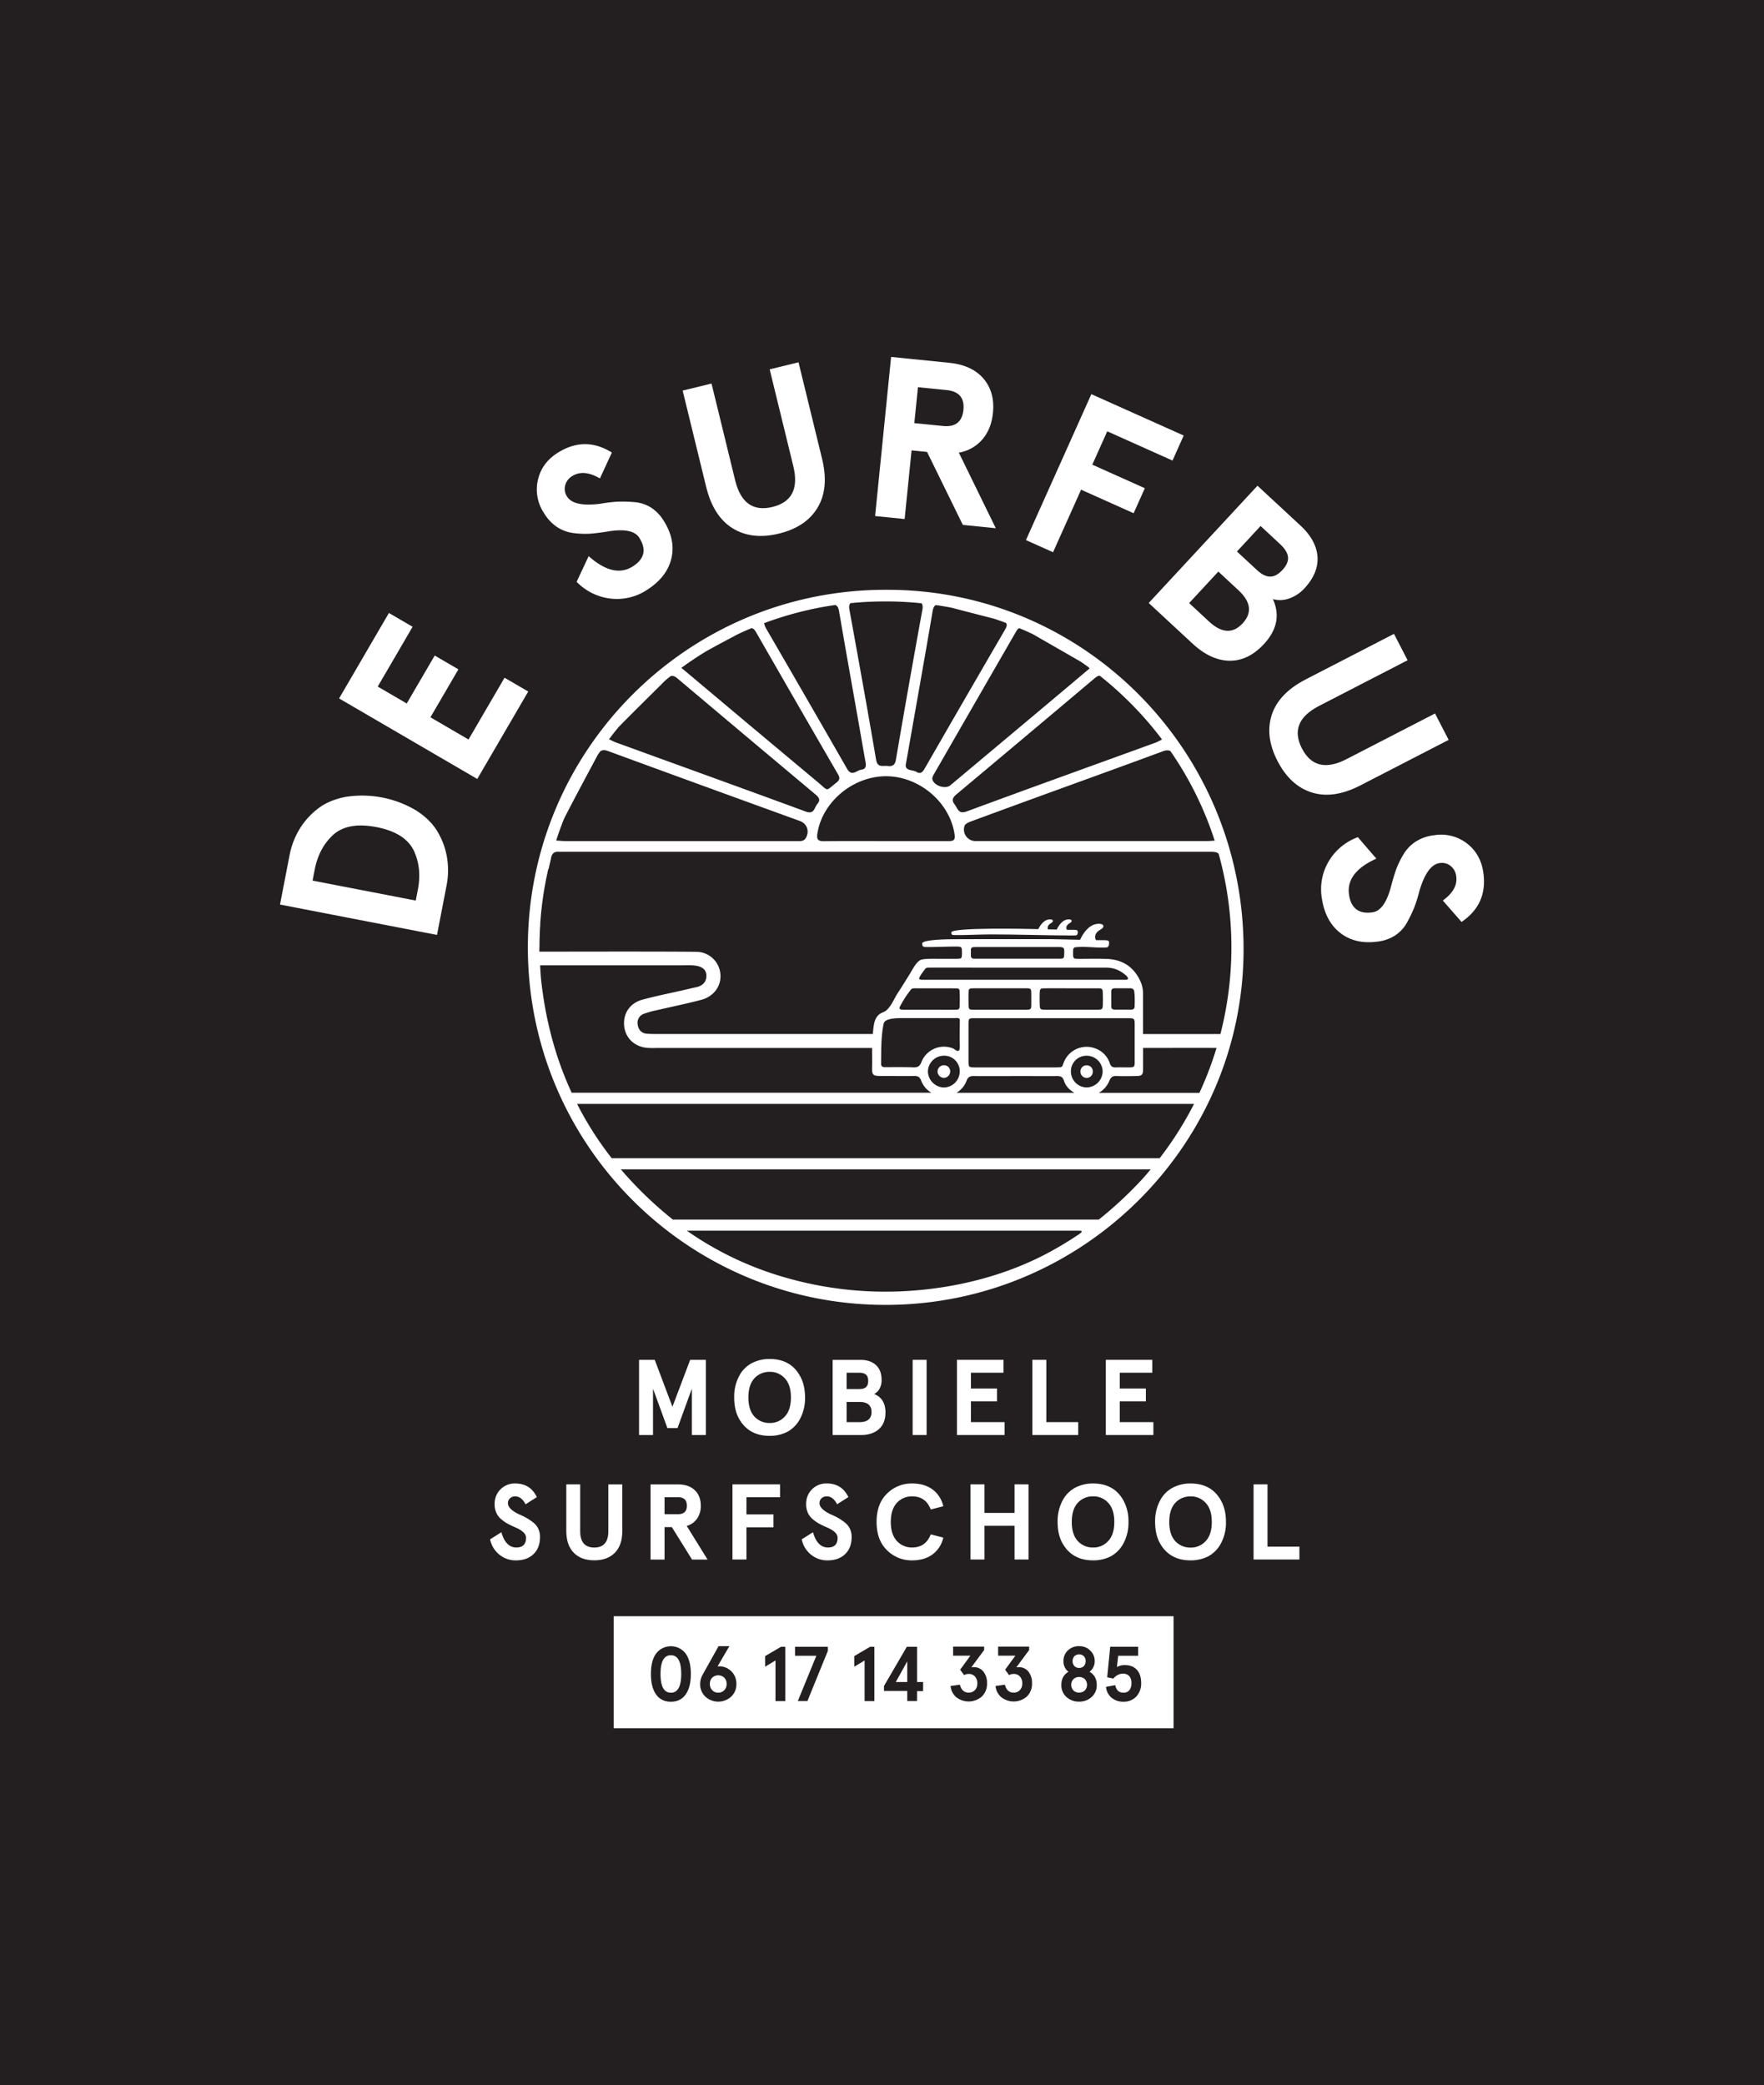 <svg id="Layer_1" data-name="Layer 1" xmlns="http://www.w3.org/2000/svg" viewBox="0 0 1364.37 1612.83"><defs><style>.cls-1{fill:#231f20;}.cls-2{fill:#fff;}</style></defs><rect class="cls-1" width="1364.37" height="1612.83"/><rect class="cls-2" x="474.67" y="1250.1" width="433.02" height="86.65"/><path class="cls-2" d="M338.5,643.42Q333,634,321.9,626.89a81.62,81.62,0,0,0-54.47-10.54q-12.9,2.45-21.57,9.14a57.56,57.56,0,0,0-14.23,15.88,61.35,61.35,0,0,0-7.7,20.28l-7.36,38L338,723.14l7.35-38a61,61,0,0,0,.42-21.7A57.42,57.42,0,0,0,338.5,643.42Zm-15.33,44.81-1.61,8.33-79.8-15.44,1.61-8.33q3.09-16,13.11-25.9,11.43-11.64,34.68-7.15t29.51,19.57Q326.27,672.27,323.17,688.23Z"/><polygon class="cls-2" points="390.24 524.21 362.38 571.99 332.92 554.81 354.55 517.72 336.23 507.04 314.6 544.13 292.16 531.05 319.13 484.8 300.81 474.12 262.27 540.22 369.14 602.51 408.56 534.88 390.24 524.21"/><path class="cls-2" d="M430.93,407.7a30,30,0,0,0,13.17,4.67,67.2,67.2,0,0,0,12.64.4q5.4-.4,12.83-1.6,19.67-3.36,24.81,4.67,8.67,13.53-4.86,22.21-14.73,9.43-34.22-7.88L446,450a43.4,43.4,0,0,0,25.69,12.92,42.18,42.18,0,0,0,28.85-6.73q15.32-9.82,18.75-24.29t-6.2-29.5a31.45,31.45,0,0,0-9.85-10A28.78,28.78,0,0,0,490,388.33a103,103,0,0,0-12.67-.28,123.16,123.16,0,0,0-13.14,1.6q-20.39,2.57-25.53-5.46a10.72,10.72,0,0,1-1.56-8.66,11.83,11.83,0,0,1,5.43-7.25q8.78-5.62,21.48,1.76l9.24-20q-21-13.17-42.16.36-12.21,7.81-15.14,21.24a32.78,32.78,0,0,0,4.83,25.24A33.3,33.3,0,0,0,430.93,407.7Z"/><path class="cls-2" d="M566.67,408.63q14.88,9.19,35.83,4.08t29.91-20.13q9-15,3.4-37.85l-18.19-74.5-22.31,5.45,18.27,74.84q6.38,26.1-16.11,31.59t-28.86-20.6l-18.28-74.85L528,302.11l18.19,74.5Q551.79,399.44,566.67,408.63Z"/><path class="cls-2" d="M705.05,348.36l12,1.2L744.71,406l25.49,2.57-28.57-58.46a30.82,30.82,0,0,0,18.27-10.33q6.86-8.1,8.09-20.41,1.62-16-7.28-26.48T734.07,280.6l-44.84-4.52L676.85,399.15l22.85,2.3ZM710,299.48l22.15,2.23q14.42,1.46,13,15.34t-15.82,12.44l-22.15-2.23Z"/><polygon class="cls-2" points="836.17 378.76 876.8 396.97 885.47 377.62 844.84 359.41 856.4 333.61 906.87 356.23 915.54 336.88 844.11 304.87 793.52 417.74 814.49 427.13 836.17 378.76"/><path class="cls-2" d="M922.31,497.75q14.12,13.1,28.63,13.3t26.65-12.89q15.25-16.46,6.93-34.77a20.74,20.74,0,0,0,12.8-.55A29.17,29.17,0,0,0,1009,455Q1020,443,1019,430.38t-13.22-23.94l-33.18-30.75L888.48,466.4Zm52.7-90.9,15,13.94q5.7,5.28,6.19,10.08t-4.31,10q-4.8,5.17-9.56,5.11t-10.19-5.11l-15.42-14.3ZM957.75,456.4q14.64,13.58,3.35,25.75t-25.93-1.39l-15.42-14.29,22.58-24.37Z"/><path class="cls-2" d="M1052.3,607.43l68.16-35.15-10.53-20.42-68.47,35.31q-23.88,12.32-34.48-8.26T1020.24,546l68.47-35.32-10.53-20.41L1010,525.45q-20.89,10.77-26.33,27.4t4.43,35.78Q998,607.79,1014.72,613T1052.3,607.43Z"/><path class="cls-2" d="M1147.21,674.39Q1145,660.05,1134,651.91a32.8,32.8,0,0,0-25-5.85,33.2,33.2,0,0,0-14,4.9,30,30,0,0,0-9.63,10.13,67.24,67.24,0,0,0-5.51,11.38q-1.82,5.1-3.75,12.37-4.93,19.33-14.36,20.77-15.9,2.42-18.32-13.48-2.62-17.29,21.12-28l-14.31-16.6a43.49,43.49,0,0,0-22.26,18.22,42.15,42.15,0,0,0-5.59,29.09q2.73,18,14.56,27t29.47,6.33a31.18,31.18,0,0,0,13.1-4.94,28.59,28.59,0,0,0,9.14-10.41,102.55,102.55,0,0,0,5.41-11.46,120.32,120.32,0,0,0,3.89-12.65q5.94-19.67,15.38-21.11a10.74,10.74,0,0,1,8.54,2.1,11.85,11.85,0,0,1,4.42,7.91q1.56,10.3-10.35,18.91l14.49,16.57Q1151,699.19,1147.21,674.39Z"/><polygon class="cls-2" points="520.1 1088.09 506.4 1051.79 494.27 1051.79 494.27 1109.93 505.07 1109.93 505.07 1074.05 516.2 1104.61 524.01 1104.61 535.13 1074.05 535.13 1109.93 545.93 1109.93 545.93 1051.79 533.81 1051.79 520.1 1088.09"/><path class="cls-2" d="M595.26,1051.13a29.43,29.43,0,0,0-13.62,3.15,23.44,23.44,0,0,0-10,10.14,34,34,0,0,0-3.78,16.44q0,9.8,3.82,16.61,7.47,13.13,23.58,13.12a29.67,29.67,0,0,0,13.62-3.07,24.43,24.43,0,0,0,10-10.26,33.76,33.76,0,0,0,3.78-16.4q0-9.72-3.9-16.61Q611.54,1051.13,595.26,1051.13ZM607,1095.64a15.15,15.15,0,0,1-11.71,5,15.59,15.59,0,0,1-11.79-5q-4.65-5.06-4.65-14.78t4.65-14.78a15.62,15.62,0,0,1,11.79-5,15.18,15.18,0,0,1,11.71,5q4.74,5,4.74,14.78T607,1095.64Z"/><path class="cls-2" d="M680.39,1073.93a13.68,13.68,0,0,0,1.49-6.44q0-7.63-4.4-11.67t-12.21-4H644v58.14h21.68q9,0,14.12-4.57t5.06-13q0-10.55-8.72-14.2A9.72,9.72,0,0,0,680.39,1073.93Zm-25.58-12.17h9.63q3.66,0,5.36,1.49t1.7,4.82c0,2.22-.55,3.82-1.66,4.82s-2.82,1.49-5.15,1.49h-9.88Zm9.88,38.2h-9.88v-15.61h9.88q9.39,0,9.39,7.81T664.69,1100Z"/><rect class="cls-2" x="705.89" y="1051.79" width="10.8" height="58.14"/><polygon class="cls-2" points="776.15 1061.76 776.15 1051.79 740.18 1051.79 740.18 1109.93 776.98 1109.93 776.98 1099.96 750.98 1099.96 750.98 1083.93 771.16 1083.93 771.16 1073.97 750.98 1073.97 750.98 1061.76 776.15 1061.76"/><polygon class="cls-2" points="798.49 1051.79 798.49 1109.93 833.95 1109.93 833.95 1099.96 809.28 1099.96 809.28 1051.79 798.49 1051.79"/><polygon class="cls-2" points="891.25 1061.76 891.25 1051.79 855.29 1051.79 855.29 1109.93 892.08 1109.93 892.08 1099.96 866.09 1099.96 866.09 1083.93 886.27 1083.93 886.27 1073.97 866.09 1073.97 866.09 1061.76 891.25 1061.76"/><path class="cls-2" d="M412.14,1177.37a48,48,0,0,0-4.94-3.32,58.39,58.39,0,0,0-5.61-2.7q-8.71-4.15-8.72-8.64a5,5,0,0,1,1.58-3.82,5.59,5.59,0,0,1,4-1.49q4.89,0,8.05,6.14l8.72-5.56q-5-10.55-16.77-10.55a15.48,15.48,0,0,0-15.87,15.78,15.72,15.72,0,0,0,1.29,6.85,14.1,14.1,0,0,0,4,5.19,32.1,32.1,0,0,0,4.9,3.37q2.23,1.2,5.48,2.61,8.64,3.66,8.64,8.14,0,7.56-7.56,7.56-8.22,0-11.54-11.79l-8.72,5.48a20.36,20.36,0,0,0,6.89,11.62,19.77,19.77,0,0,0,13.12,4.66q8.55,0,13.58-4.86t5-13.25a14.66,14.66,0,0,0-1.37-6.44A13.46,13.46,0,0,0,412.14,1177.37Z"/><path class="cls-2" d="M481.32,1184.14v-36h-10.8v36.21q0,12.62-10.88,12.62t-10.88-12.62V1148.1H438v36q0,11,5.77,16.9t15.9,5.86q10.14,0,15.91-5.86T481.32,1184.14Z"/><path class="cls-2" d="M539.2,1174.55a17.06,17.06,0,0,0,2.83-9.93q0-7.55-4.65-12t-13-4.48H503.16v58.13H514v-25.08h5.64l15.62,25.08h12l-16.11-26A14.5,14.5,0,0,0,539.2,1174.55Zm-14.78-3.37H514v-13.12h10.46q6.81,0,6.81,6.56T524.42,1171.18Z"/><polygon class="cls-2" points="566.53 1206.23 577.33 1206.23 577.33 1181.32 598.25 1181.32 598.25 1171.35 577.33 1171.35 577.33 1158.06 603.32 1158.06 603.32 1148.1 566.53 1148.1 566.53 1206.23"/><path class="cls-2" d="M640.36,1196.93q-8.22,0-11.54-11.79l-8.72,5.48a20.36,20.36,0,0,0,6.89,11.62,19.77,19.77,0,0,0,13.12,4.66q8.55,0,13.58-4.86t5-13.25a14.66,14.66,0,0,0-1.37-6.44,13.46,13.46,0,0,0-4.19-5,48,48,0,0,0-4.94-3.32,58.39,58.39,0,0,0-5.61-2.7q-8.72-4.15-8.72-8.64a5,5,0,0,1,1.58-3.82,5.59,5.59,0,0,1,4-1.49q4.89,0,8,6.14l8.72-5.56q-5-10.55-16.77-10.55a15.48,15.48,0,0,0-15.87,15.78,15.72,15.72,0,0,0,1.29,6.85,14.1,14.1,0,0,0,4,5.19,32.1,32.1,0,0,0,4.9,3.37q2.24,1.2,5.48,2.61,8.64,3.66,8.64,8.14Q647.92,1196.93,640.36,1196.93Z"/><path class="cls-2" d="M686,1155.32q-8,7.82-8,21.84t8,21.85a26.87,26.87,0,0,0,19.52,7.89q9.46,0,15.74-4.61a22.1,22.1,0,0,0,8.34-13l-9.71-2.49q-3.92,10.13-14.37,10.13a15.58,15.58,0,0,1-11.88-5.07q-4.65-5.14-4.65-14.7t4.65-14.7a15.61,15.61,0,0,1,11.88-5.06q10.47,0,14.37,10.13l9.71-2.49a22.07,22.07,0,0,0-8.34-13q-6.27-4.61-15.74-4.61A26.87,26.87,0,0,0,686,1155.32Z"/><polygon class="cls-2" points="795.5 1206.23 795.5 1148.1 784.7 1148.1 784.7 1170.19 761.45 1170.19 761.45 1148.1 750.65 1148.1 750.65 1206.23 761.45 1206.23 761.45 1180.15 784.7 1180.15 784.7 1206.23 795.5 1206.23"/><path class="cls-2" d="M831.79,1150.59a23.43,23.43,0,0,0-10,10.13,34,34,0,0,0-3.78,16.44q0,9.81,3.82,16.61,7.48,13.13,23.59,13.13a29.67,29.67,0,0,0,13.62-3.08,24.52,24.52,0,0,0,10-10.25,33.83,33.83,0,0,0,3.78-16.41,33.26,33.26,0,0,0-3.91-16.61q-7.21-13.11-23.5-13.12A29.32,29.32,0,0,0,831.79,1150.59Zm30.06,26.57q0,9.81-4.73,14.79a15.19,15.19,0,0,1-11.71,5,15.58,15.58,0,0,1-11.79-5q-4.67-5.07-4.65-14.79t4.65-14.78a15.58,15.58,0,0,1,11.79-5,15.19,15.19,0,0,1,11.71,5Q861.86,1167.36,861.85,1177.16Z"/><path class="cls-2" d="M920.82,1147.43a29.26,29.26,0,0,0-13.62,3.16,23.38,23.38,0,0,0-10,10.13,34,34,0,0,0-3.78,16.44q0,9.81,3.82,16.61,7.47,13.13,23.59,13.13a29.7,29.7,0,0,0,13.62-3.08,24.52,24.52,0,0,0,10-10.25,33.94,33.94,0,0,0,3.77-16.41q0-9.71-3.9-16.61Q937.09,1147.44,920.82,1147.43ZM932.53,1192a15.19,15.19,0,0,1-11.71,5,15.62,15.62,0,0,1-11.8-5q-4.65-5.07-4.65-14.79t4.65-14.78a15.62,15.62,0,0,1,11.8-5,15.19,15.19,0,0,1,11.71,5q4.72,5,4.73,14.78T932.53,1192Z"/><polygon class="cls-2" points="980.36 1148.1 969.57 1148.1 969.57 1206.23 1005.03 1206.23 1005.03 1196.27 980.36 1196.27 980.36 1148.1"/><path class="cls-1" d="M507.45,1279a14.36,14.36,0,0,1,22.89,0q4,5.65,4,15.77t-4,15.83q-4,5.63-11.45,5.63t-11.44-5.63q-4-5.64-4-15.83T507.45,1279Zm11.44,30.28q8,0,8-14.51t-8-14.5q-8,0-8,14.5T518.89,1309.23Z"/><path class="cls-1" d="M564.15,1273.26,555,1288.85h1a13.22,13.22,0,0,1,13.55,13.67,12.93,12.93,0,0,1-4,9.77,14.82,14.82,0,0,1-20,0,12.93,12.93,0,0,1-4-9.77,14.46,14.46,0,0,1,2-7.38l12.23-21.88Zm-15.1,29.26a6.59,6.59,0,0,0,1.86,4.82,6.18,6.18,0,0,0,4.61,1.89,6.27,6.27,0,0,0,4.62-1.86,6.56,6.56,0,0,0,1.85-4.85,6.66,6.66,0,0,0-1.79-4.89,6.89,6.89,0,0,0-9.35,0A6.67,6.67,0,0,0,549.05,1302.52Z"/><path class="cls-1" d="M591.78,1280.94l12.29-7.2h3.3v42h-7.56v-31.41l-8,4.8Z"/><path class="cls-1" d="M614.92,1273.74h25.41v3.12l-15.82,38.84h-7.43l14.32-35H614.92Z"/><path class="cls-1" d="M660.71,1280.94l12.29-7.2h3.3v42h-7.56v-31.41l-8,4.8Z"/><path class="cls-1" d="M709.27,1315.7h-7.56v-7.79h-18v-3.84l17.68-30.33h7.92V1301h4.67v7h-4.67ZM701.71,1285l-8.87,16h8.87Z"/><path class="cls-1" d="M735.22,1304.07l7.25-1q1.5,6.11,6.77,6.11a6.39,6.39,0,0,0,4.8-1.92,7,7,0,0,0,1.86-5.1,7.69,7.69,0,0,0-1.8-5.42,6.22,6.22,0,0,0-4.8-2,7.62,7.62,0,0,0-3.65.9l-3-4.2,7.91-10.84H737.19v-7h24v2.64l-9.89,13.36c1-.07,1.52-.11,1.68-.11a9.33,9.33,0,0,1,7.61,3.41,13.79,13.79,0,0,1,2.82,9.06,13.52,13.52,0,0,1-4,10.25,15.5,15.5,0,0,1-19.84.47A12.9,12.9,0,0,1,735.22,1304.07Z"/><path class="cls-1" d="M770,1304.07l7.25-1q1.5,6.11,6.78,6.11a6.37,6.37,0,0,0,4.79-1.92,7,7,0,0,0,1.86-5.1,7.69,7.69,0,0,0-1.8-5.42,6.2,6.2,0,0,0-4.79-2,7.63,7.63,0,0,0-3.66.9l-3-4.2,7.91-10.84H772v-7h24v2.64l-9.89,13.36,1.67-.11a9.35,9.35,0,0,1,7.62,3.41,13.85,13.85,0,0,1,2.82,9.06,13.55,13.55,0,0,1-4,10.25,15.5,15.5,0,0,1-19.84.47A12.87,12.87,0,0,1,770,1304.07Z"/><path class="cls-1" d="M846.7,1284.71a10.24,10.24,0,0,1-4,8.39q5.58,3.18,5.57,10.07a11.88,11.88,0,0,1-4,9.47,14.11,14.11,0,0,1-9.65,3.54,14.3,14.3,0,0,1-9.71-3.54,12.05,12.05,0,0,1-4-9.47q0-6.89,5.51-10.07a10.08,10.08,0,0,1-3.89-8.39,11,11,0,0,1,3.36-8.09,12,12,0,0,1,8.69-3.36,11.69,11.69,0,0,1,8.63,3.36A10.91,10.91,0,0,1,846.7,1284.71Zm-7.67,14a6.72,6.72,0,0,0-8.75,0,6.52,6.52,0,0,0,0,8.87,6.72,6.72,0,0,0,8.75,0,6.52,6.52,0,0,0,0-8.87Zm-9.41-13.91a5.42,5.42,0,0,0,1.38,3.87,5.31,5.31,0,0,0,7.31,0,5.42,5.42,0,0,0,1.38-3.87,5.19,5.19,0,0,0-1.38-3.77,5.36,5.36,0,0,0-7.31,0A5.19,5.19,0,0,0,829.62,1284.83Z"/><path class="cls-1" d="M855.46,1304.73l7.13-1.32q1.14,5.82,6.29,5.82a5.69,5.69,0,0,0,4.65-1.92,8.45,8.45,0,0,0,1.58-5.52,7.74,7.74,0,0,0-1.7-5.39,6.31,6.31,0,0,0-4.89-1.86q-4.08,0-7.43,3.78l-4.74-1,2.34-23.62h21.58v7h-15.4l-1,8.75a11.48,11.48,0,0,1,5.94-1.56q6.24,0,9.53,3.68t3.3,10.22a14.71,14.71,0,0,1-3.78,10.43,13.19,13.19,0,0,1-10,4,13.79,13.79,0,0,1-9.17-3.12A12.12,12.12,0,0,1,855.46,1304.73Z"/><path class="cls-2" d="M686.45,456.19h-1.63c-152.73,0-276.55,123.82-276.55,276.56S532.09,1009.3,684.82,1009.3h.25c152.14,0,276.58-123.52,276.77-274.78C962,580.82,838.82,456.29,686.45,456.19ZM905.26,580.93a264.4,264.4,0,0,1,34.25,69.29c-2.6.14-4.49.32-6.36.32q-89.39,0-178.77,0a8.91,8.91,0,0,1-8.33-11.82c.53-1.47,2.91-2.61,4.68-3.26q35.35-13.05,70.79-25.91c25.89-9.43,51.8-18.76,77.63-28.35C901.7,580.26,903.59,580.06,905.26,580.93Zm-54.57-58.22a270.94,270.94,0,0,1,47.71,48.75l.27.6c-1.83.88-3.39,1.81-5.07,2.42C845,592.15,796.28,609.65,747.75,627.6c-6.51,2.41-6.89-2.2-9.32-5.29-2.86-3.64-1.3-5.7,1.7-8.21Q793.24,569.66,846.2,525C847.68,523.78,849,522.58,850.69,522.71ZM733.21,650.56q-24,0-48,0c-16,0-32-.12-48,.08-4.59,0-5.72-1.42-5-5.92C636,620.14,660,600.16,685.74,600.4S735,621,738.38,645.8C739,650.6,736.42,650.56,733.21,650.56Zm55.13-164.73q5.2,2.18,10.32,4.58,18.63,10.68,37.24,21.39c2.09,1.43,4.17,2.9,6.22,4.4.18.25.37.52.61.83-11,9.3-21.68,18.29-32.36,27.25Q772.71,575.87,735,607.44c-3.85,3.21-12.84.23-13.87-4.77-.25-1.22.62-2.83,1.33-4.06q31.47-54.72,63-109.39C786.31,487.83,787.1,486.36,788.34,485.83ZM723.9,468c4,.58,7.94,1.26,11.88,2q16.44,4.29,32.9,8.51c3.18,1,6.33,2.16,9.46,3.33.89,1.13.63,2.72-.7,5q-31.34,53.85-62.39,107.86c-1.55,2.69-3.31,4.18-6.19,2.35s-8.43-.54-8.34-5.32c3.42-19.44,6.67-37.77,9.89-56.1,3.67-20.9,7.38-41.79,10.89-62.72C721.72,470.4,722.41,468.67,723.9,468Zm-66.07-1.48q13.38-1.34,27-1.34a271.93,271.93,0,0,1,27.91,1.44c.87,1,1.12,2.54.66,5.09q-10.56,57.87-20.45,115.87c-.7,4.08-2.54,5.36-6.36,4.89s-7.91,1.65-9-5C671,548.76,664,510.16,657,471.57,656.55,469.1,656.82,467.49,657.83,466.48ZM646,467.93c1.65.58,2.57,2.17,3,5,4.73,27.72,9.7,55.39,14.58,83.07,1.93,11,3.8,22,5.8,33,.55,3,.73,5.83-3.18,6.32-3.63.46-7.33,5.67-11-.64q-31.41-54.75-63.11-109.36A22.8,22.8,0,0,1,591,482,265.76,265.76,0,0,1,646,467.93Zm-99.83,35.83c8.07-4.51,16.25-8.82,24.41-13.16q5.29-2.5,10.69-4.76c1.27.19,2.33,1.1,3.35,2.87Q616.3,543.92,648.21,599c1.47,2.55,1.35,4.27-1.06,6.17-8.95,7-6.1,6.92-13.87.43q-51-42.58-101.88-85.38L527,516.57Q536.34,509.73,546.17,503.76Zm-72,63.92c1.27-1.6,2.55-3.2,3.85-4.78.35-.4.69-.81,1.06-1.18,11.82-12,23.81-23.75,35.71-35.62,1.22-1,2.46-2,3.7-3,1.72-.68,3.39-.12,5.35,1.53q53.35,45,106.87,89.83c2.65,2.22,4.18,4.26,1.48,7.35-2.44,2.81-2.25,8.39-9.08,5.87C574,609.6,524.83,591.89,475.68,574c-1.19-.43-2.29-1.11-4.64-2.27C472.17,570.35,473.17,569,474.15,567.68ZM435.9,634.17c.27-.58.5-1.19.79-1.76,8.29-16.23,17-32.24,25.54-48.34.58-.87,1.18-1.72,1.77-2.58,1.48-1.45,3.35-1.65,6.16-.62q74.15,27.2,148.42,54.1c6,2.19,7.91,8.65,4.15,14a4.91,4.91,0,0,1-2.76,1.46,14.26,14.26,0,0,1-3.34.12q-89.64,0-179.27,0c-2,0-3.94-.22-7.19-.42Q432.78,642.05,435.9,634.17ZM418.61,758.64c-.44-4-.64-8-.86-12,23.75,0,88.79,0,109.26,0,3,0,6-.13,9,.06,6.74.43,10.25,3.05,10.33,7.78.08,5.36-3.08,8.07-8,9.12-2.92.62-5.8,1.35-8.71,2-10.88,2.5-21.85,4.67-32.62,7.57-9.76,2.62-15.05,10.57-14.28,20s7.75,16.32,17.46,17.27c3,.29,6,.14,8.94.14H674.49c0,5.34.14,10.69,0,16-.07,4.57,1,5.6,5.59,5.63,6.47.05,20.49.15,27,.05,2.65-.05,4.22.57,5.33,3.38a18.22,18.22,0,0,0,8,9.55H442.16Q423.82,805.62,418.61,758.64Zm436.44-10.19A21.82,21.82,0,0,1,870,753.72c1.06.91,2.37,1.74,2.5,3.35a1.7,1.7,0,0,1-1.38.75q-79.2,0-158.4,0a2.15,2.15,0,0,1-1.9-.91c1-2.78,3-5.05,4.75-7.46a2.54,2.54,0,0,1,2.08-1c1.06,0,2.11-.06,3.17-.06Q787.93,748.47,855.05,748.45Zm-104.11-9.27c0-1.45,0-2.9,0-4.35a2,2,0,0,1,2.18-2.25c1.05-.05,2.11-.07,3.16-.07q30.86,0,61.69,0c5.14,0,5.33.23,5.15,5.36-.12,3.34-.33,3.64-3.66,3.66-10.81,0-23.31,0-34.12,0H756.6c-1.05,0-2.11,0-3.16,0C751.87,741.53,751,740.83,750.94,739.18ZM717.7,828.7a12.45,12.45,0,0,1,12.16-12.14,12,12,0,0,1,12.46,12.09,12.46,12.46,0,0,1-12.23,12.48A12.69,12.69,0,0,1,717.7,828.7Zm30,7c1.12-2.81,2.67-3.41,5.32-3.39,13.07.07,26.14,0,39.22,0,8.45,0,16.9.07,25.35,0,2.69,0,4.4.54,5.25,3.45a15.82,15.82,0,0,0,5.75,7.89,19.15,19.15,0,0,0,2.39,1.6H739.8A18.33,18.33,0,0,0,747.69,835.72Zm92.79,5.38a12.33,12.33,0,0,1-12.19-12,12,12,0,0,1,12-12.5,12.36,12.36,0,0,1,12.54,12.11A12.6,12.6,0,0,1,840.48,841.1Zm5.67-30.51A18.94,18.94,0,0,0,823.08,821c-.43,1-.75,2-1.14,3a2.17,2.17,0,0,1-2.1,1.51c-1.06,0-2.11.08-3.17.08H754.48c-5.37,0-5.38,0-5.39-5.53q0-13.66,0-27.32c0-5.17,0-5.2,5.37-5.2H871.71c5.9,0,5.91,0,5.91,5.93q0,13.47,0,26.93c0,5.17,0,5.17-5.35,5.19-3.17,0-6.34-.1-9.51,0-2.32.09-3.53-.78-4.32-3A18.27,18.27,0,0,0,846.15,810.59Zm-97.06-41.38c0-4.69.08-4.74,5-4.77,4,0,7.9,0,11.85,0,9.09,0,18.18,0,27.26,0,4.24,0,4.41.22,4.46,4.49q0,3.76,0,7.51c0,4.4-.19,4.56-4.79,4.58q-9.68,0-19.35,0c-6.72,0-13.43,0-20.15,0-4,0-4.19-.27-4.24-4.31C749.06,774.21,749.07,771.71,749.09,769.21Zm55.07-.94c.1-3.44.44-3.78,4-3.81,7.65-.05,15.3,0,23,0,5.94,0,11.87,0,17.81,0,3.55,0,3.9.38,4,3.83.09,3,.09,6.07,0,9.1s-.53,3.58-3.81,3.62c-7,.06-14,0-21,0-6.59,0-13.19,0-19.79,0-3.76,0-4.1-.38-4.19-4C804.08,774.08,804.07,771.17,804.16,768.27Zm73.37,10.36c0,1.62-1.1,2.31-2.61,2.33-2.24,0-4.48,0-6.72,0v0h-5.92c-1.7,0-2.78-.71-2.78-2.55,0-3.82,0-7.63,0-11.45,0-1.85,1.09-2.53,2.8-2.53,4,0,7.9,0,11.84,0a2.82,2.82,0,0,1,3.18,2.75A68.06,68.06,0,0,1,877.53,778.63ZM739,764.48c2.87,0,3.2.41,3.28,3.22.09,3.28.08,6.58,0,9.87-.07,3-.4,3.39-3.49,3.43-6.71.07-13.43,0-20.14,0v0H700.05a25.37,25.37,0,0,1-2.76-.1c-1.31-.14-1.95-.83-1.32-2.14a78.6,78.6,0,0,1,8.53-13.26c.8-1.06,2-1.07,3.25-1.07C718.15,764.45,728.55,764.41,739,764.48Zm-43.06,23,21.36,0c7,0,14,0,21,0,1.38,0,4.06-.49,4.06,1.38,0,6.72-.2,13.28,0,19.74,0,1.24,0,3.24-.56,3.82-1.41,1.41-3.27-1-4.92-1.58a18.75,18.75,0,0,0-24.19,10.58c-1.31,3.39-3,4.33-6.39,4.15-4.73-.25-17-.15-21.79-.13-1.84,0-3.08-.56-3.05-2.67.18-10.61-.12-20.76,2-31C684.09,788.41,690.34,787.52,695.89,787.52ZM832.72,955.86q-10.85,7.21-22.27,13.31c-32,17.05-68.55,26.44-104.57,29.11a279.91,279.91,0,0,1-108.17-13.12,253.43,253.43,0,0,1-66.46-33.25h302.2C835.81,951.91,839.69,951.6,832.72,955.86Zm51.81-45A304.3,304.3,0,0,1,849.9,943.3H520.41a296.25,296.25,0,0,1-40.22-38.84H890C888.2,906.61,886.41,908.77,884.53,910.87Zm12.4-15H473.14a257.72,257.72,0,0,1-26.78-42H923.52A265.71,265.71,0,0,1,896.93,895.84Zm30.77-50.58H849.88A18.92,18.92,0,0,0,858,836c1.15-2.77,2.53-3.85,5.5-3.73,5.15.22,10.3.11,15.45,0,4.22-.06,5.16-1,5.17-5.17,0-5.52,0-11,0-16.55h7.35c10.08,0,35.47-.08,49.47,0A264.17,264.17,0,0,1,927.7,845.26Zm10.8-45.47H884.09q0-15.63,0-31.25a23,23,0,0,0-2.06-9.61c-5-11-13.78-16.78-25.8-17.24-7.91-.31-14.14-.05-22.07-.09-4,0-4.16-.23-4.19-4.33v-.79c.09-3.64.25-3.76,3.78-4,6.07-.38,12.14.42,18.21.44,1.19,0,2.38,0,3.56-.08,1.43-.07,2-.89,2.21-2.28.39-3.15-.3-3.26-3.54-3.37-1,0-2.11,0-3.16,0l-3.34-.05c-.72-1.37-2-5.13,3.65-8.24,3.52-1.95,2.69-5.11-3.18-4.24-7.23,1.06-11.57,9.59-12.75,12.22L814,726.41c-20.73-.07-41.46,0-62.19,0-10.69,0-5.54,0-16.23.07-3.16,0-22.6.33-22.34,3.37.18,2.21.58,2.62,3.46,2.66,6.6.07,16.23-.41,22.84-.36,4.28,0,4.46.27,4.48,4.48,0,.4,0,.79,0,1.19-.11,3.51-.29,3.73-3.93,3.77-4.36.06-10.41,0-14.77,0-3.83,0-8.67-.15-12.39.6-3.91.79-7.46,8.33-9.42,11.43-3.07,4.85-6,9.78-9.2,14.55-2.77,4.12-5.92,12.84-11.22,14.77-7.35,2.67-7.2,10-8,16.4,0,.14,0,.28,0,.42H510.23c-3.35,0-6.73.08-10.06-.23-4.35-.4-6.55-3.4-7-7.4a7.3,7.3,0,0,1,4.88-8,65.76,65.76,0,0,1,9.66-2.7c11.59-2.72,23.29-5.06,34.79-8.12,9.74-2.59,15.53-10.94,14.69-19.8a18.73,18.73,0,0,0-18.68-17.31c-24.4-.3-91.39-.16-121.25-.11a17.13,17.13,0,0,1,0-3.58c0-4,.11-8.07.29-12.09,0,0,0-.06,0-.08a2.26,2.26,0,0,1,0-.26q.12-2.55.33-5.1l-.07,0a268.69,268.69,0,0,1,6.29-42.91l.26-.19c.67-2.83,1.33-5.67,1.92-8.52.68-3.35,2.55-4.74,5.87-4.55,1.67.09,3.35,0,5,0H933.47c5.29,0,7.66,0,9.1,1.57a269.72,269.72,0,0,1,1.36,139.44C942.12,799.82,940.31,799.79,938.5,799.79Z"/><path class="cls-2" d="M830.72,719.2c-.81,0-1.63,0-2.44,0l-3.15-.05c-.46-.94-1.13-3.28,2.39-5.23,2.27-1.25,1.73-3.28-2-2.72-4.57.67-7.36,6-8.16,7.78l-6.82-.15c-.42-1.08-.65-3.15,2.53-4.91,2.26-1.25,1.72-3.28-2-2.72-4.33.63-7.05,5.43-8,7.46l-3.22-.07c-3.92-.1-64.4-1.46-64.05,2.65.14,1.71.45,2,2.67,2,9.37.11,18.74-.5,28.11-.51,20.65,0,41.73.77,62.54.84.91,0,1.83,0,2.75-.06,1.1-.06,1.57-.69,1.7-1.76C833.75,719.37,833.22,719.28,830.72,719.2Z"/><path class="cls-2" d="M730.09,833.7a5,5,0,0,0,4.84-4.76,4.72,4.72,0,0,0-4.88-5,4.9,4.9,0,0,0-4.89,4.66A5,5,0,0,0,730.09,833.7Z"/><path class="cls-2" d="M840.63,824a4.61,4.61,0,0,0-4.93,4.55,4.83,4.83,0,0,0,4.78,5.19,4.74,4.74,0,0,0,4.73-4.83A4.61,4.61,0,0,0,840.63,824Z"/></svg>